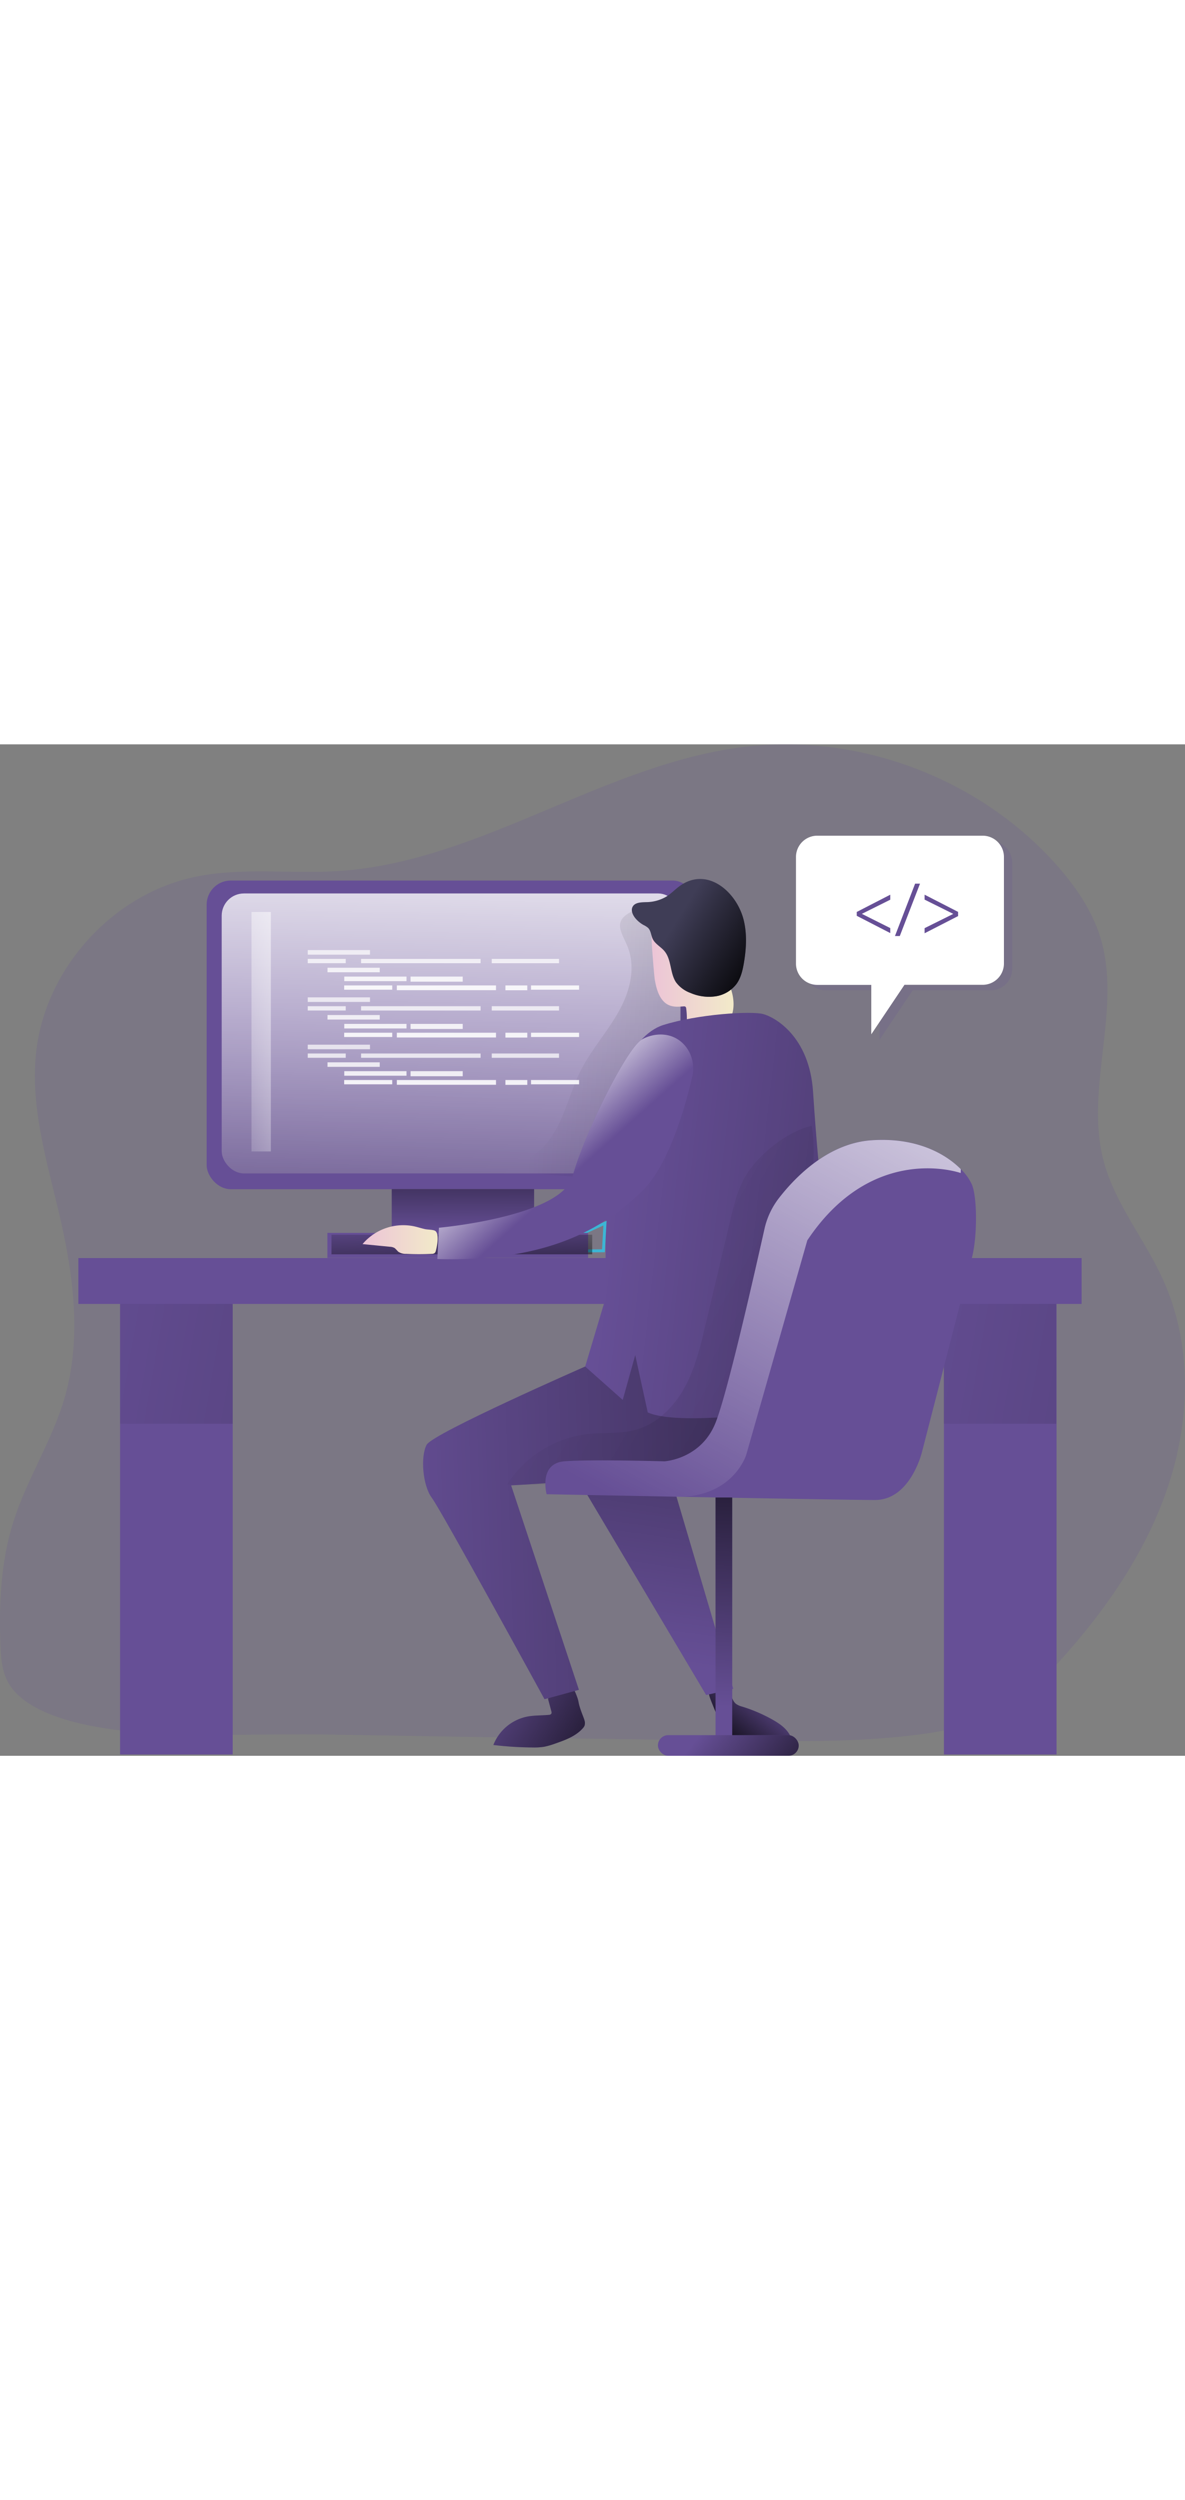 <svg id="Layer_1" data-name="Layer 1" xmlns="http://www.w3.org/2000/svg" xmlns:xlink="http://www.w3.org/1999/xlink" viewBox="0 0 516.62 440.93" data-imageid="digital-content" imageName="Coding" class="illustrations_image" style="width: 209px;"><rect x="0" y="0" width="516.62" height="440.93" fill="#808080" stroke="none"/><defs><linearGradient id="linear-gradient" x1="208.35" y1="414.17" x2="284.25" y2="458.09" gradientUnits="userSpaceOnUse"><stop offset="0" stop-opacity="0"/><stop offset="0.99"/></linearGradient><linearGradient id="linear-gradient-2" x1="338.11" y1="417.21" x2="314.51" y2="446.19" xlink:href="#linear-gradient"/><linearGradient id="linear-gradient-3" x1="4.67" y1="255.62" x2="934.59" y2="418.18" xlink:href="#linear-gradient"/><linearGradient id="linear-gradient-4" x1="363.7" y1="255.62" x2="1293.62" y2="418.18" xlink:href="#linear-gradient"/><linearGradient id="linear-gradient-5" x1="162.8" y1="342.71" x2="628.35" y2="327.18" xlink:href="#linear-gradient"/><linearGradient id="linear-gradient-6" x1="196.94" y1="120.64" x2="167.05" y2="703.93" xlink:href="#linear-gradient"/><linearGradient id="linear-gradient-7" x1="194.43" y1="234.15" x2="198.91" y2="17.21" gradientUnits="userSpaceOnUse"><stop offset="0" stop-color="#fff" stop-opacity="0"/><stop offset="0.99" stop-color="#fff"/></linearGradient><linearGradient id="linear-gradient-8" x1="234.73" y1="134.15" x2="724.19" y2="164.03" xlink:href="#linear-gradient"/><linearGradient id="linear-gradient-9" x1="285.38" y1="108.45" x2="321.23" y2="108.45" gradientUnits="userSpaceOnUse"><stop offset="0" stop-color="#ecc4d7"/><stop offset="0.42" stop-color="#efd4d1"/><stop offset="1" stop-color="#f2eac9"/></linearGradient><linearGradient id="linear-gradient-10" x1="267.46" y1="206.27" x2="754.23" y2="261.85" xlink:href="#linear-gradient"/><linearGradient id="linear-gradient-11" x1="250.42" y1="228.58" x2="691.47" y2="481.38" xlink:href="#linear-gradient"/><linearGradient id="linear-gradient-12" x1="281.79" y1="399.04" x2="328.41" y2="82.89" xlink:href="#linear-gradient"/><linearGradient id="linear-gradient-13" x1="284.68" y1="342.71" x2="431.1" y2="70.79" xlink:href="#linear-gradient-7"/><linearGradient id="linear-gradient-14" x1="314.25" y1="419.58" x2="320.23" y2="263.3" xlink:href="#linear-gradient"/><linearGradient id="linear-gradient-15" x1="307.65" y1="428.68" x2="364.72" y2="473.5" xlink:href="#linear-gradient"/><linearGradient id="linear-gradient-16" x1="201.84" y1="213.33" x2="201.64" y2="155.55" xlink:href="#linear-gradient"/><linearGradient id="linear-gradient-17" x1="200.86" y1="204.54" x2="202.54" y2="250.56" xlink:href="#linear-gradient"/><linearGradient id="linear-gradient-18" x1="296.1" y1="83.26" x2="335.54" y2="107.76" xlink:href="#linear-gradient"/><linearGradient id="linear-gradient-19" x1="253.09" y1="191.88" x2="223.8" y2="159.01" xlink:href="#linear-gradient-7"/><linearGradient id="linear-gradient-20" x1="159.49" y1="222.08" x2="192.23" y2="222.08" xlink:href="#linear-gradient-9"/><linearGradient id="linear-gradient-21" x1="87.94" y1="129.68" x2="161.75" y2="117.13" xlink:href="#linear-gradient-7"/><linearGradient id="linear-gradient-22" x1="148.76" y1="35.72" x2="147.27" y2="115.51" xlink:href="#linear-gradient-7"/><linearGradient id="linear-gradient-23" x1="143.55" y1="35.63" x2="142.06" y2="115.41" xlink:href="#linear-gradient-7"/><linearGradient id="linear-gradient-24" x1="184.55" y1="36.39" x2="183.05" y2="116.18" xlink:href="#linear-gradient-7"/><linearGradient id="linear-gradient-25" x1="230.12" y1="37.25" x2="228.63" y2="117.03" xlink:href="#linear-gradient-7"/><linearGradient id="linear-gradient-26" x1="155.34" y1="35.85" x2="153.84" y2="115.63" xlink:href="#linear-gradient-7"/><linearGradient id="linear-gradient-27" x1="164.9" y1="36.02" x2="163.4" y2="115.81" xlink:href="#linear-gradient-7"/><linearGradient id="linear-gradient-28" x1="191.59" y1="36.52" x2="190.1" y2="116.31" xlink:href="#linear-gradient-7"/><linearGradient id="linear-gradient-29" x1="161.84" y1="35.97" x2="160.35" y2="115.75" xlink:href="#linear-gradient-7"/><linearGradient id="linear-gradient-30" x1="243.27" y1="37.49" x2="241.78" y2="117.28" xlink:href="#linear-gradient-7"/><linearGradient id="linear-gradient-31" x1="195.93" y1="36.61" x2="194.44" y2="116.39" xlink:href="#linear-gradient-7"/><linearGradient id="linear-gradient-32" x1="226.41" y1="37.18" x2="224.91" y2="116.96" xlink:href="#linear-gradient-7"/><linearGradient id="linear-gradient-33" x1="148.76" y1="56.34" x2="147.27" y2="136.13" xlink:href="#linear-gradient-7"/><linearGradient id="linear-gradient-34" x1="143.55" y1="56.24" x2="142.06" y2="136.03" xlink:href="#linear-gradient-7"/><linearGradient id="linear-gradient-35" x1="184.55" y1="57.01" x2="183.05" y2="136.8" xlink:href="#linear-gradient-7"/><linearGradient id="linear-gradient-36" x1="230.12" y1="57.86" x2="228.63" y2="137.65" xlink:href="#linear-gradient-7"/><linearGradient id="linear-gradient-37" x1="155.34" y1="56.46" x2="153.84" y2="136.25" xlink:href="#linear-gradient-7"/><linearGradient id="linear-gradient-38" x1="164.9" y1="56.64" x2="163.4" y2="136.43" xlink:href="#linear-gradient-7"/><linearGradient id="linear-gradient-39" x1="191.59" y1="57.14" x2="190.1" y2="136.93" xlink:href="#linear-gradient-7"/><linearGradient id="linear-gradient-40" x1="161.84" y1="56.59" x2="160.35" y2="136.37" xlink:href="#linear-gradient-7"/><linearGradient id="linear-gradient-41" x1="243.27" y1="58.11" x2="241.78" y2="137.89" xlink:href="#linear-gradient-7"/><linearGradient id="linear-gradient-42" x1="195.93" y1="57.22" x2="194.44" y2="137.01" xlink:href="#linear-gradient-7"/><linearGradient id="linear-gradient-43" x1="226.41" y1="57.8" x2="224.91" y2="137.58" xlink:href="#linear-gradient-7"/><linearGradient id="linear-gradient-44" x1="148.76" y1="76.96" x2="147.27" y2="156.74" xlink:href="#linear-gradient-7"/><linearGradient id="linear-gradient-45" x1="143.55" y1="76.86" x2="142.06" y2="156.65" xlink:href="#linear-gradient-7"/><linearGradient id="linear-gradient-46" x1="184.55" y1="77.63" x2="183.05" y2="157.41" xlink:href="#linear-gradient-7"/><linearGradient id="linear-gradient-47" x1="230.12" y1="78.48" x2="228.63" y2="158.27" xlink:href="#linear-gradient-7"/><linearGradient id="linear-gradient-48" x1="155.34" y1="77.08" x2="153.84" y2="156.87" xlink:href="#linear-gradient-7"/><linearGradient id="linear-gradient-49" x1="164.9" y1="77.26" x2="163.4" y2="157.05" xlink:href="#linear-gradient-7"/><linearGradient id="linear-gradient-50" x1="191.59" y1="77.76" x2="190.1" y2="157.55" xlink:href="#linear-gradient-7"/><linearGradient id="linear-gradient-51" x1="161.84" y1="77.2" x2="160.35" y2="156.99" xlink:href="#linear-gradient-7"/><linearGradient id="linear-gradient-52" x1="243.27" y1="78.73" x2="241.78" y2="158.51" xlink:href="#linear-gradient-7"/><linearGradient id="linear-gradient-53" x1="195.93" y1="77.84" x2="194.44" y2="157.63" xlink:href="#linear-gradient-7"/><linearGradient id="linear-gradient-54" x1="226.41" y1="78.41" x2="224.91" y2="158.2" xlink:href="#linear-gradient-7"/></defs><title>Do Code</title><path d="M325.11,440.5c24.89.3,49.86.58,74.57-2.4,12.33-1.48,24.76-3.84,35.82-9.49,12.18-6.22,22.07-16.11,31.1-26.39,19.49-22.18,36.21-47.35,45-75.53s9.18-59.66-2.88-86.61c-8-18-21.33-33.64-26.25-52.68-8.16-31.58,8.27-66-1.35-97.17-3.68-11.92-11-22.43-19.28-31.74-33.2-37.23-85-57-134.53-51.41-61.92,7-115.87,50.14-178,54.27-21,1.39-42.42-1.77-63,2.6-36.07,7.64-65.39,40.24-69.18,76.91-2.52,24.49,5.25,48.68,10.74,72.68,5.8,25.39,9,52.24,1.8,77.26-5.44,18.84-16.54,35.62-22.42,54.32C1.8,362.28,1,380.55,1.62,398.52c.19,5.32.56,10.8,2.87,15.6,7.83,16.21,38.28,20.94,54.24,22.37,28.22,2.55,57.66.83,86,1.32Q234.94,439.39,325.11,440.5Z" transform="translate(-1.43 -6.14)" fill="#664f96" opacity="0.18" style="isolation:isolate" class="target-color"/><path d="M256.19,431.44a4,4,0,0,1,.1,2.45,3.89,3.89,0,0,1-.78,1.19c-3.09,3.49-7.7,5.16-12.1,6.69a32.45,32.45,0,0,1-4.71,1.36,28.06,28.06,0,0,1-5.18.31,150.6,150.6,0,0,1-17-1.08A20.11,20.11,0,0,1,231.21,430c3.11-.61,6.31-.46,9.46-.77a1.35,1.35,0,0,0,1.14-.52,1.41,1.41,0,0,0,0-1l-1.26-4.7a2,2,0,0,1-.07-1.24c.21-.58.88-.84,1.47-1,2.13-.62,3.54-6.87,5.82-7s5.45,7.33,5.85,9.7C254.1,426.39,255.86,430.21,256.19,431.44Z" transform="translate(-1.43 -6.14)" fill="#664f96" class="target-color"/><path d="M256.19,431.44a4,4,0,0,1,.1,2.45,3.89,3.89,0,0,1-.78,1.19c-3.09,3.49-7.7,5.16-12.1,6.69a32.45,32.45,0,0,1-4.71,1.36,28.06,28.06,0,0,1-5.18.31,150.6,150.6,0,0,1-17-1.08A20.11,20.11,0,0,1,231.21,430c3.11-.61,6.31-.46,9.46-.77a1.35,1.35,0,0,0,1.14-.52,1.41,1.41,0,0,0,0-1l-1.26-4.7a2,2,0,0,1-.07-1.24c.21-.58.88-.84,1.47-1,2.13-.62,3.54-6.87,5.82-7s5.45,7.33,5.85,9.7C254.1,426.39,255.86,430.21,256.19,431.44Z" transform="translate(-1.43 -6.14)" fill="url(#linear-gradient)"/><path d="M319.35,437.05c5.92,5.67,14.91,6.84,23,5.91,1.37-.16,2.93-.49,3.61-1.69s.17-2.71-.56-3.88c-1.72-2.72-4.51-4.58-7.32-6.16A67.16,67.16,0,0,0,325,425.64a8,8,0,0,1-2.68-1.19c-1.77-1.4-1.94-4-3.34-5.8-.59-.75-7.26-2.54-7.91-2-2,1.54.39,6.4,1.26,8.68C314,429.56,316,433.84,319.35,437.05Z" transform="translate(-1.43 -6.14)" fill="#664f96" class="target-color"/><path d="M319.35,437.05c5.92,5.67,14.91,6.84,23,5.91,1.37-.16,2.93-.49,3.61-1.69s.17-2.71-.56-3.88c-1.72-2.72-4.51-4.58-7.32-6.16A67.16,67.16,0,0,0,325,425.64a8,8,0,0,1-2.68-1.19c-1.77-1.4-1.94-4-3.34-5.8-.59-.75-7.26-2.54-7.91-2-2,1.54.39,6.4,1.26,8.68C314,429.56,316,433.84,319.35,437.05Z" transform="translate(-1.43 -6.14)" fill="url(#linear-gradient-2)"/><rect x="411.52" y="240.32" width="49.1" height="200.04" fill="#664f96" class="target-color"/><rect x="52.35" y="240.32" width="49.1" height="200.04" fill="#664f96" class="target-color"/><rect x="52.35" y="240.32" width="49.1" height="55.86" fill="url(#linear-gradient-3)"/><rect x="411.39" y="240.32" width="49.1" height="55.86" fill="url(#linear-gradient-4)"/><rect x="34.17" y="223.95" width="437.37" height="20" fill="#664f96" class="target-color"/><path d="M256.55,277.37s-66.38,29.1-69.11,34.1-1.82,17.73,2.28,23.19,49.1,87.75,49.1,87.75l15-4.1L224.27,329.2s81.84-4.54,87.75-10.45,14.09-23.64,14.09-23.64l-42.74-38.65Z" transform="translate(-1.43 -6.14)" fill="#664f96" class="target-color"/><path d="M256.55,277.37s-66.38,29.1-69.11,34.1-1.82,17.73,2.28,23.19,49.1,87.75,49.1,87.75l15-4.1L224.27,329.2s81.84-4.54,87.75-10.45,14.09-23.64,14.09-23.64l-42.74-38.65Z" transform="translate(-1.43 -6.14)" fill="url(#linear-gradient-5)"/><rect x="90.09" y="59.37" width="213.68" height="134.57" rx="10.53" fill="#664f96" class="target-color"/><rect x="96.65" y="65" width="200.02" height="122.06" rx="9.7" fill="url(#linear-gradient-6)"/><rect x="96.65" y="65" width="200.02" height="122.06" rx="9.7" fill="url(#linear-gradient-7)"/><path d="M271.21,122.52c-5,9-12,16.72-16.65,25.9-3.37,6.71-5.37,14-8.41,20.88s-7.39,13.54-14,17.16c-2.69,1.48-5.9,2.62-7.29,5.35a250.69,250.69,0,0,0,42.57,3,6.33,6.33,0,0,0,2.67-.43,6.77,6.77,0,0,0,2.38-2.46c9.68-13.86,25.69-23.83,30.38-40.07,2.17-7.47,1.61-15.43,1-23.19-.74-10.15-1.49-20.32-3-30.4-1.12-7.61-1.93-15.88-10-19.11-4.65-1.87-11.17-2-15.54.74-6.05,3.73-3.13,8-.82,13.19C279,102.75,276.18,113.65,271.21,122.52Z" transform="translate(-1.43 -6.14)" fill="url(#linear-gradient-8)"/><path d="M299.44,120.38a1.26,1.26,0,0,1,.84.15,1.16,1.16,0,0,1,.3.64,34.28,34.28,0,0,1,.3,4.54,6.71,6.71,0,0,0,1.51,4.19c1.5,1.59,3.93,1.74,6.11,1.8a4.49,4.49,0,0,0,1.37-.11,8.78,8.78,0,0,0,1.69-1c1.55-.89,3.51-.74,5.1-1.55a6.33,6.33,0,0,0,1.64-1.27c3.15-3.3,3.44-8.47,2.38-12.92s-3.21-8.56-4.37-13c-1-3.91-1.28-8.17-3.53-11.53a2.76,2.76,0,0,0-2.11-1.46,43.85,43.85,0,0,0-10.18-.61c-2.74,0-5.6.15-8,1.46-1.54.83-5.84-5.73-6.92-4.36-.76,1,1.05,21.61,1.3,23.2C289,122,295.67,120.57,299.44,120.38Z" transform="translate(-1.43 -6.14)" fill="url(#linear-gradient-9)"/><path d="M268.14,159.17s7.28-25.92,22.51-30.69,38.19-6.14,43.42-4.78,20.23,9.78,21.82,33.88,2.95,36.14,2.95,36.14l-4.09,101.39s-55.92,9.09-70.92,2.27l-5.46-25-5.45,19.55-16.37-14.55,9.09-30.46S264.28,174.17,268.14,159.17Z" transform="translate(-1.43 -6.14)" fill="#664f96" class="target-color"/><path d="M268.14,159.17s7.28-25.92,22.51-30.69,38.19-6.14,43.42-4.78,20.23,9.78,21.82,33.88,2.95,36.14,2.95,36.14l-4.09,101.39s-55.92,9.09-70.92,2.27l-5.46-25-5.45,19.55-16.37-14.55,9.09-30.46S264.28,174.17,268.14,159.17Z" transform="translate(-1.43 -6.14)" fill="url(#linear-gradient-10)"/><path d="M326.69,194c-3.69,6.1-5.38,13.16-7,20.08L309.06,259c-2.21,9.36-4.47,18.86-9.06,27.31s-11.87,15.91-21.12,18.55c-6.86,2-14.18,1.17-21.27,1.95a48.43,48.43,0,0,0-35.11,22,634.14,634.14,0,0,0,87.55-4.9c4.29-.54,8.73-1.18,12.39-3.49,4.29-2.72,6.93-7.38,9-12,4.51-9.88,7.41-20.41,10-31a525.1,525.1,0,0,0,9.92-52.63c2.2-16.13,6.69-36.31,3.93-52.34C344.72,174.83,332.31,184.76,326.69,194Z" transform="translate(-1.43 -6.14)" opacity="0.48" fill="url(#linear-gradient-11)"/><polygon points="236.88 221 263.08 220.77 263.76 208.72 236.88 221" fill="none" stroke="#3cb6d5" stroke-miterlimit="10" stroke-width="1.28"/><polygon points="253.31 322.61 307.86 414.45 319.68 411.72 292.4 319.43 253.31 322.61" fill="#664f96" class="target-color"/><polygon points="253.31 322.61 307.86 414.45 319.68 411.72 292.4 319.43 253.31 322.61" fill="url(#linear-gradient-12)"/><path d="M425.23,229.64c-2.28,9.11-21.85,85-21.85,85s-5,20.92-20.44,20.92c-8.29,0-48.88-.72-84.73-1.4-31-.58-58.47-1.12-58.47-1.12s-3.63-13.41,7.71-14.34,43.64,0,43.64,0,15.94-.87,22.29-16.8c5.23-13,17.14-65.79,21.31-84.39a34,34,0,0,1,6.59-13.9c7.17-9.16,21.41-23.69,40.3-24.9,19.62-1.31,32.22,6.05,38.71,12.59a22.09,22.09,0,0,1,4.94,6.93C427.5,204.16,427.5,220.53,425.23,229.64Z" transform="translate(-1.43 -6.14)" fill="#664f96" class="target-color"/><path d="M420.29,191.32c0,.58,0,1.12-.05,1.7,0,0-38.22-13.61-66.85,29.35l-26.6,93.4s-5.28,17.73-28.58,18.41c-31-.58-58.47-1.12-58.47-1.12s-3.63-13.41,7.71-14.34,43.64,0,43.64,0,15.94-.87,22.29-16.8c5.23-13,17.14-65.79,21.31-84.39a34,34,0,0,1,6.59-13.9c7.17-9.16,21.41-23.69,40.3-24.9C401.2,177.42,413.8,184.78,420.29,191.32Z" transform="translate(-1.43 -6.14)" fill="url(#linear-gradient-13)"/><rect x="311.95" y="328.33" width="7.27" height="112.49" fill="#664f96" class="target-color"/><rect x="311.95" y="328.33" width="7.27" height="112.49" fill="url(#linear-gradient-14)"/><line x1="311.95" y1="440.82" x2="311.95" y2="328.33" fill="#664f96" opacity="0.18" style="isolation:isolate" class="target-color"/><rect x="286.83" y="431.93" width="61.38" height="9" rx="4.5" fill="#664f96" class="target-color"/><rect x="286.83" y="431.93" width="61.38" height="9" rx="4.5" fill="url(#linear-gradient-15)"/><rect x="170.79" y="193.88" width="62.06" height="25.69" fill="#664f96" class="target-color"/><rect x="170.79" y="193.88" width="62.06" height="25.69" fill="url(#linear-gradient-16)"/><rect x="142.73" y="212.97" width="113.66" height="10.91" fill="#664f96" class="target-color"/><rect x="144.52" y="213.77" width="113.66" height="8.55" fill="url(#linear-gradient-17)"/><path d="M297.54,68.07c-1.88,1.4-3.51,3.13-5.49,4.38a17.67,17.67,0,0,1-9,2.48c-2.15.07-4.78.1-5.81,2-.85,1.55,0,3.51,1.08,4.89A12.6,12.6,0,0,0,282,84.9a8.7,8.7,0,0,1,2,1.28c1.23,1.25,1.24,3.23,2,4.81,1.08,2.22,3.54,3.4,5.12,5.3,3.11,3.73,2.35,9.49,5,13.53a13.57,13.57,0,0,0,6.35,4.7A20.2,20.2,0,0,0,313.3,116a14.11,14.11,0,0,0,9.24-5.43c1.89-2.63,2.65-5.89,3.19-9.08,1.07-6.29,1.44-12.82-.14-19C322.47,70.34,309.61,59.1,297.54,68.07Z" transform="translate(-1.43 -6.14)" fill="#3f3d56"/><path d="M297.54,68.07c-1.88,1.4-3.51,3.13-5.49,4.38a17.67,17.67,0,0,1-9,2.48c-2.15.07-4.78.1-5.81,2-.85,1.55,0,3.51,1.08,4.89A12.6,12.6,0,0,0,282,84.9a8.7,8.7,0,0,1,2,1.28c1.23,1.25,1.24,3.23,2,4.81,1.08,2.22,3.54,3.4,5.12,5.3,3.11,3.73,2.35,9.49,5,13.53a13.57,13.57,0,0,0,6.35,4.7A20.2,20.2,0,0,0,313.3,116a14.11,14.11,0,0,0,9.24-5.43c1.89-2.63,2.65-5.89,3.19-9.08,1.07-6.29,1.44-12.82-.14-19C322.47,70.34,309.61,59.1,297.54,68.07Z" transform="translate(-1.43 -6.14)" fill="url(#linear-gradient-18)"/><path d="M300.72,138.31a15.63,15.63,0,0,1,2.46,12.88c-2.62,11.37-9.87,38.35-22.08,50-15.69,15-39.55,30.69-89,29.33l.69-13.64s53.53-4.78,58.3-22.51,23.53-55.92,30.35-59.67C286.8,131.78,295.33,131.15,300.72,138.31Z" transform="translate(-1.43 -6.14)" fill="#664f96" class="target-color"/><path d="M300.72,138.31a15.63,15.63,0,0,1,2.46,12.88c-2.62,11.37-9.87,38.35-22.08,50-15.69,15-39.55,30.69-89,29.33l.69-13.64s53.53-4.78,58.3-22.51,23.53-55.92,30.35-59.67C286.8,131.78,295.33,131.15,300.72,138.31Z" transform="translate(-1.43 -6.14)" fill="url(#linear-gradient-19)"/><path d="M181.61,216.18A23.24,23.24,0,0,0,159.49,224l11.85,1.16a4.47,4.47,0,0,1,2.19.6,20.6,20.6,0,0,1,1.45,1.5,5.61,5.61,0,0,0,3.5,1c3.71.17,7.43.18,11.14,0a2.09,2.09,0,0,0,1.3-.35,2,2,0,0,0,.55-1.09c.49-1.9,1.57-7.22-.27-8.55-.86-.61-3.5-.53-4.61-.82C184.93,217.07,183.3,216.52,181.61,216.18Z" transform="translate(-1.43 -6.14)" fill="url(#linear-gradient-20)"/><path d="M442.7,57.63v46.45a9.29,9.29,0,0,1-9.29,9.28H399.33l-14.46,21.57V113.36H361.33a9.28,9.28,0,0,1-9.29-9.28V57.63a9.28,9.28,0,0,1,9.29-9.28h72.08A9.29,9.29,0,0,1,442.7,57.63Z" transform="translate(-1.43 -6.14)" fill="#664f96" opacity="0.18" style="isolation:isolate" class="target-color"/><path d="M439.11,55.24v46.45a9.28,9.28,0,0,1-9.29,9.28H395.75l-14.47,21.57V111H357.75a9.29,9.29,0,0,1-9.3-9.28V55.24a9.29,9.29,0,0,1,9.3-9.28h72.07A9.28,9.28,0,0,1,439.11,55.24Z" transform="translate(-1.43 -6.14)" fill="#fff"/><rect x="109.64" y="73.07" width="8.44" height="104.4" fill="url(#linear-gradient-21)"/><path d="M374.94,79.21l14.62-7.53v2.18L377.24,80v.07l12.32,6.17v2.18l-14.62-7.53Z" transform="translate(-1.43 -6.14)" fill="#664f96" class="target-color"/><path d="M391.6,89.71l8.79-22.85h2.14l-8.82,22.85Z" transform="translate(-1.43 -6.14)" fill="#664f96" class="target-color"/><path d="M419.13,81l-14.61,7.5V86.27l12.41-6.17V80l-12.41-6.17V71.68l14.61,7.5Z" transform="translate(-1.43 -6.14)" fill="#664f96" class="target-color"/><rect x="134.17" y="89.68" width="27.13" height="1.99" fill="url(#linear-gradient-22)"/><rect x="134.17" y="93.53" width="16.56" height="1.87" fill="url(#linear-gradient-23)"/><rect x="157.41" y="93.53" width="52.11" height="1.88" fill="url(#linear-gradient-24)"/><rect x="214.39" y="93.53" width="29.33" height="1.88" fill="url(#linear-gradient-25)"/><rect x="142.78" y="97.39" width="22.77" height="1.97" fill="url(#linear-gradient-26)"/><rect x="150.09" y="101.24" width="27.13" height="1.99" fill="url(#linear-gradient-27)"/><rect x="178.99" y="101.24" width="22.74" height="2.21" fill="url(#linear-gradient-28)"/><rect x="150.05" y="105.09" width="20.95" height="1.87" fill="url(#linear-gradient-29)"/><rect x="231.51" y="105.09" width="20.95" height="1.87" fill="url(#linear-gradient-30)"/><rect x="173.01" y="105.09" width="43.23" height="2.07" fill="url(#linear-gradient-31)"/><rect x="220.35" y="105.09" width="9.53" height="2.11" fill="url(#linear-gradient-32)"/><rect x="134.17" y="110.3" width="27.13" height="1.99" fill="url(#linear-gradient-33)"/><rect x="134.17" y="114.15" width="16.56" height="1.87" fill="url(#linear-gradient-34)"/><rect x="157.41" y="114.15" width="52.11" height="1.88" fill="url(#linear-gradient-35)"/><rect x="214.39" y="114.15" width="29.33" height="1.88" fill="url(#linear-gradient-36)"/><rect x="142.78" y="118" width="22.77" height="1.97" fill="url(#linear-gradient-37)"/><rect x="150.09" y="121.86" width="27.13" height="1.99" fill="url(#linear-gradient-38)"/><rect x="178.99" y="121.86" width="22.74" height="2.21" fill="url(#linear-gradient-39)"/><rect x="150.05" y="125.71" width="20.95" height="1.87" fill="url(#linear-gradient-40)"/><rect x="231.51" y="125.71" width="20.95" height="1.87" fill="url(#linear-gradient-41)"/><rect x="173.01" y="125.71" width="43.23" height="2.07" fill="url(#linear-gradient-42)"/><rect x="220.35" y="125.71" width="9.53" height="2.11" fill="url(#linear-gradient-43)"/><rect x="134.17" y="130.92" width="27.13" height="1.99" fill="url(#linear-gradient-44)"/><rect x="134.17" y="134.77" width="16.56" height="1.87" fill="url(#linear-gradient-45)"/><rect x="157.41" y="134.77" width="52.11" height="1.88" fill="url(#linear-gradient-46)"/><rect x="214.39" y="134.77" width="29.33" height="1.88" fill="url(#linear-gradient-47)"/><rect x="142.78" y="138.62" width="22.77" height="1.97" fill="url(#linear-gradient-48)"/><rect x="150.09" y="142.47" width="27.13" height="1.99" fill="url(#linear-gradient-49)"/><rect x="178.99" y="142.47" width="22.74" height="2.21" fill="url(#linear-gradient-50)"/><rect x="150.05" y="146.33" width="20.95" height="1.87" fill="url(#linear-gradient-51)"/><rect x="231.51" y="146.33" width="20.95" height="1.87" fill="url(#linear-gradient-52)"/><rect x="173.01" y="146.33" width="43.23" height="2.07" fill="url(#linear-gradient-53)"/><rect x="220.35" y="146.33" width="9.53" height="2.11" fill="url(#linear-gradient-54)"/></svg>